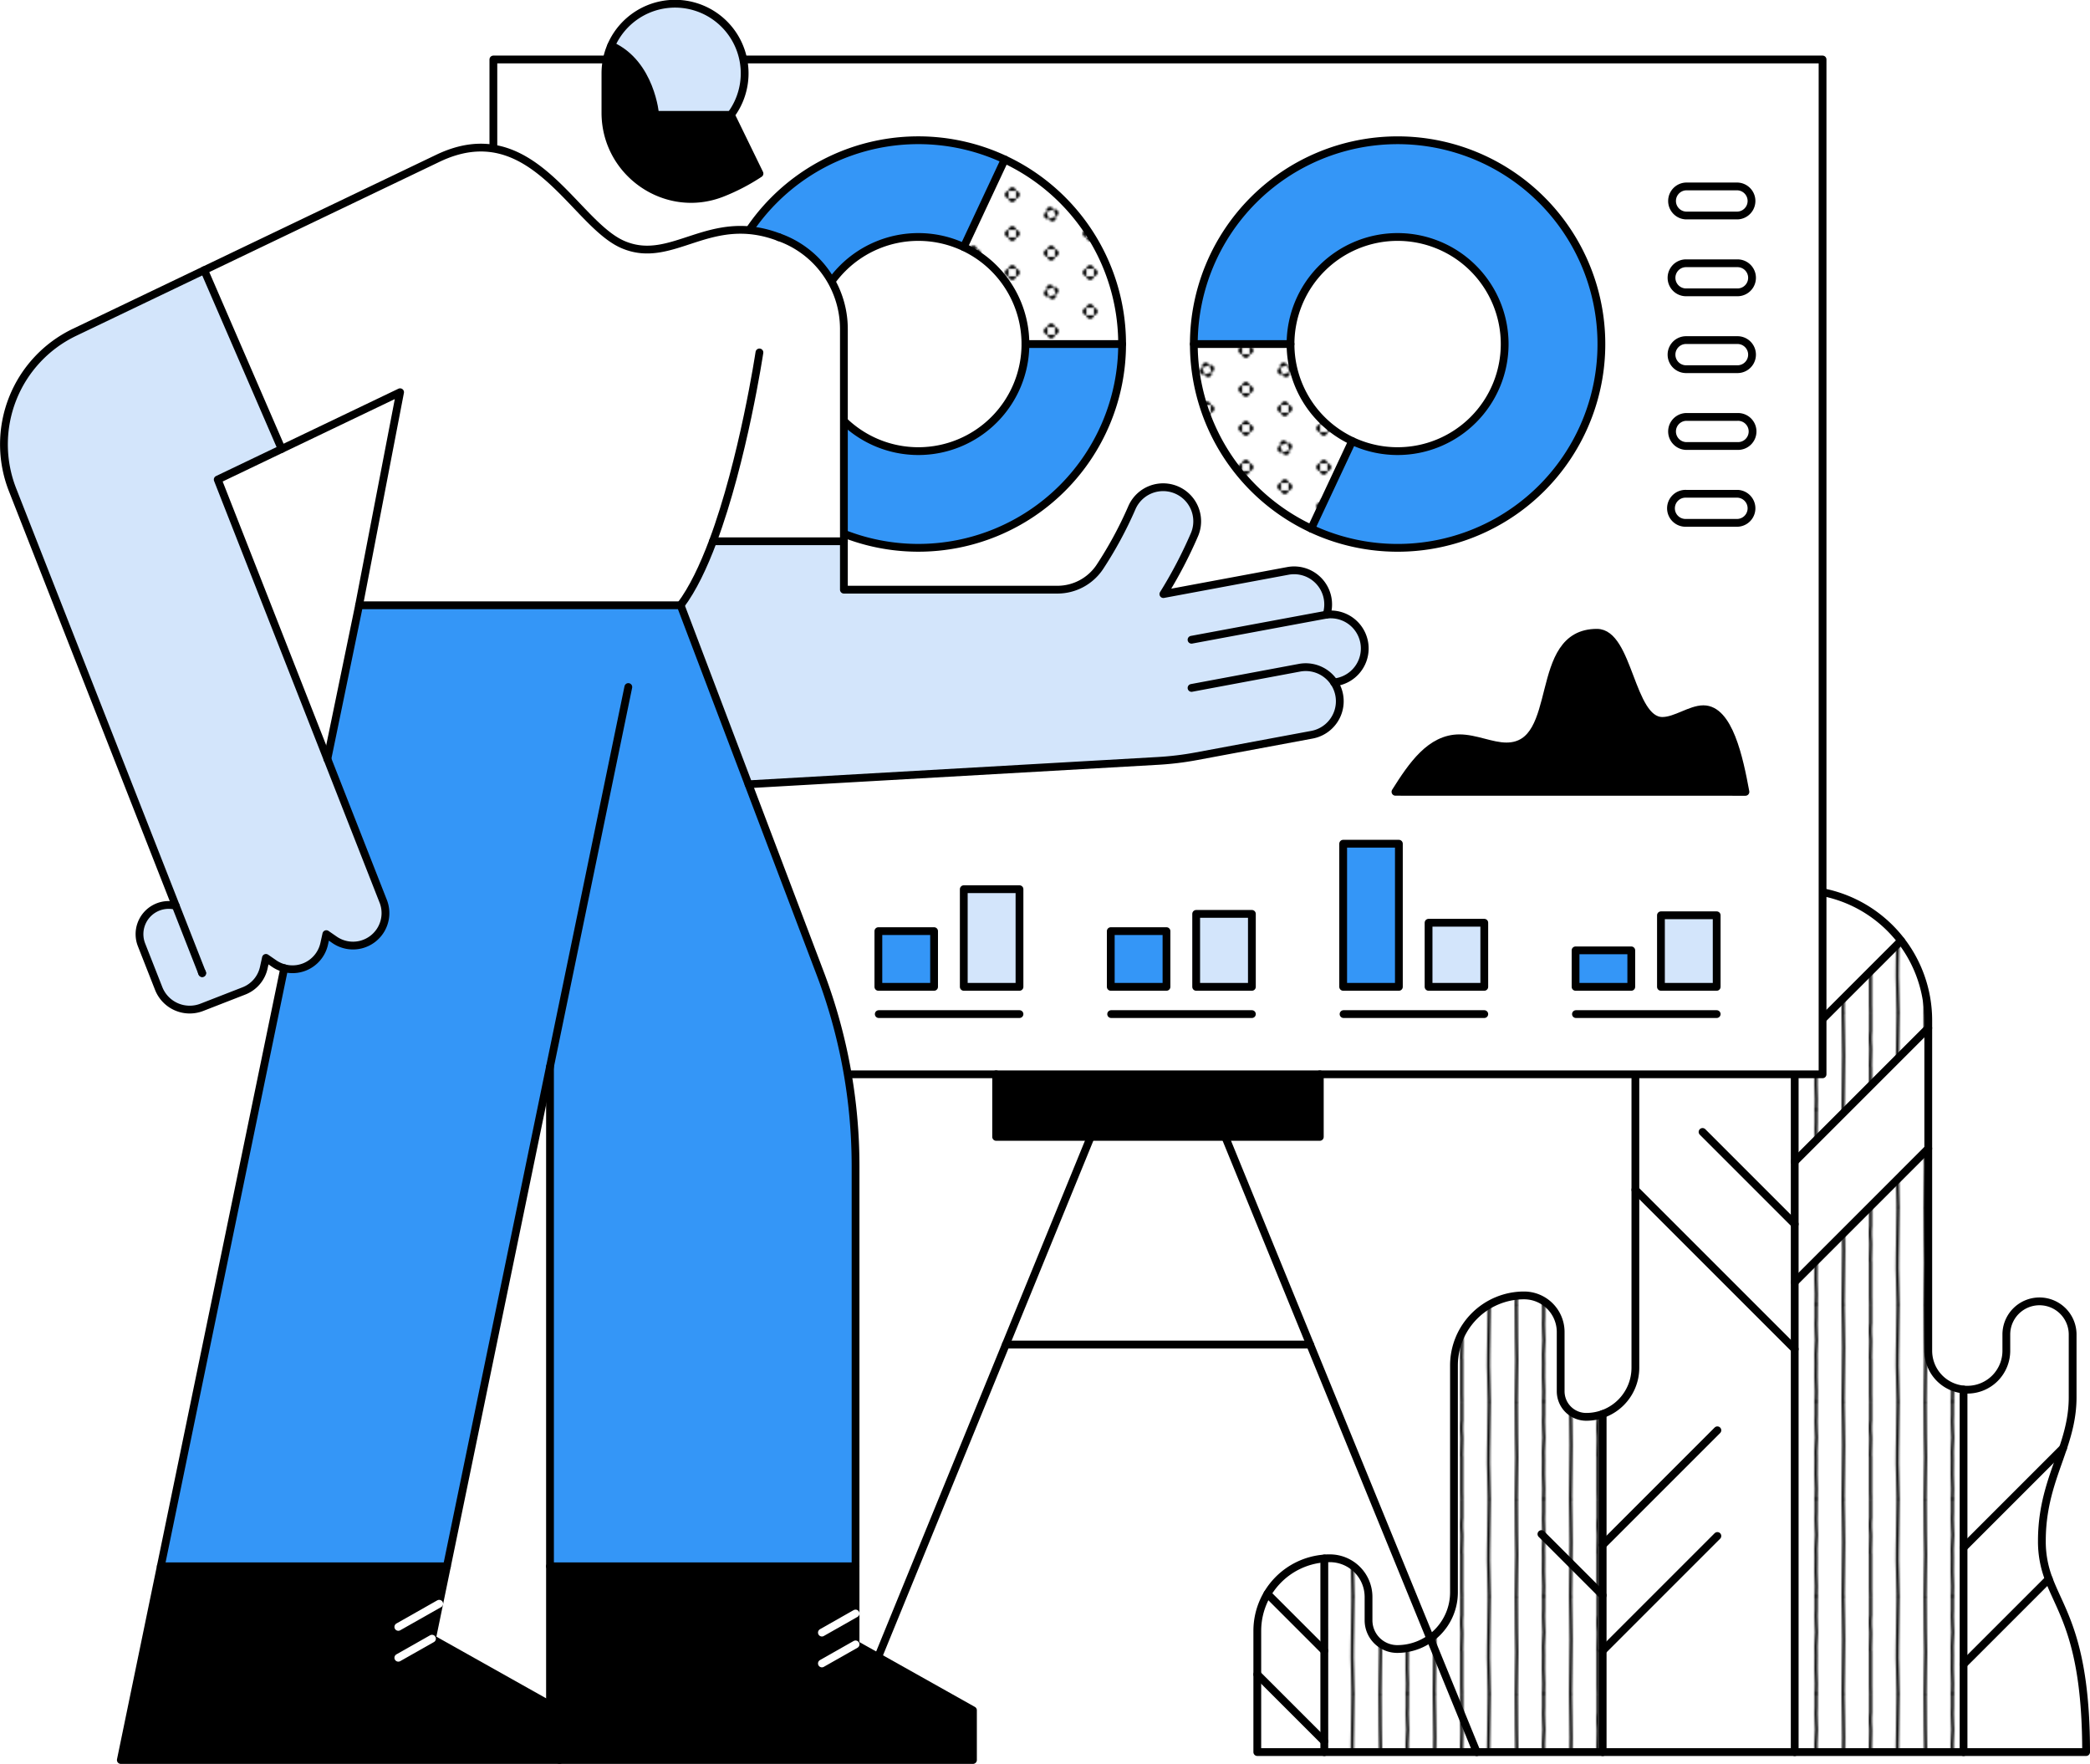 <svg xmlns="http://www.w3.org/2000/svg" xmlns:xlink="http://www.w3.org/1999/xlink" viewBox="0 0 1073.61 906.07"><defs><style>.cls-1,.cls-2,.cls-6,.cls-9{fill:none;}.cls-2,.cls-6{stroke:#000;}.cls-2,.cls-6,.cls-9{stroke-linecap:round;stroke-linejoin:round;}.cls-2{stroke-width:1.5px;}.cls-3{fill:#fff;}.cls-4{fill:url(#New_Pattern_4);}.cls-5{fill:url(#New_Pattern_3);}.cls-6,.cls-9{stroke-width:4px;}.cls-7{fill:#d3e5fb;}.cls-8{fill:#3496f7;}.cls-9{stroke:#fff;}</style><pattern id="New_Pattern_4" data-name="New Pattern 4" width="70" height="50" patternTransform="translate(0 -30)" patternUnits="userSpaceOnUse" viewBox="0 0 70 50"><rect class="cls-1" width="70" height="50"/><path class="cls-2" d="M8.89,100c-.05-7.08.29-14.17.29-21.25,0-4.32-.37-17.48-.29-28.09"/><path class="cls-2" d="M22.94,99.84c0-1.65.09-3.31.09-5,0-2.48-.21-5-.21-7.45s0-3.83.05-7.28c0-1.44-.06-2.9-.06-4.35,0-3.1.31-4.62.31-7.37,0-1.4-.27-4.94-.27-8.33q0-1.61.09-3.21V50.11"/><path class="cls-2" d="M36.74,99.84c0-9.46.33-18.09.33-27.56,0-3.7-.15-7.46-.15-11.2,0-3.35-.1-7.29-.18-10.75"/><path class="cls-2" d="M50.93,99.75c0-1.24-.07-2.75-.07-4,0-1.92,0-3.86,0-5.79,0-3.87,0-7.66,0-11.51a8.42,8.42,0,0,1-.08-1.22c0-.32.18-6.68.18-8,0-2.2-.21-3.25-.21-5.64,0-1.3.06-2.65.17-3.86,0-2.89,0-5.89,0-9.05"/><path class="cls-2" d="M65,99.71c0-8.34-.55-15.73-.36-24.06.18-8.13.16-17.71.36-25.19"/><path class="cls-2" d="M8.89,50c-.05-7.08.29-14.17.29-21.25,0-4.32-.37-17.48-.29-28.09"/><path class="cls-2" d="M22.94,49.84c0-1.65.09-3.31.09-5,0-2.48-.21-5-.21-7.45s0-3.83.05-7.28c0-1.44-.06-2.9-.06-4.35,0-3.1.31-4.62.31-7.37,0-1.4-.27-4.94-.27-8.33q0-1.6.09-3.21V.11"/><path class="cls-2" d="M36.74,49.84c0-9.46.33-18.09.33-27.56,0-3.7-.15-7.46-.15-11.2,0-3.35-.1-7.29-.18-10.75"/><path class="cls-2" d="M50.93,49.75c0-1.24-.07-2.75-.07-4,0-1.92,0-3.86,0-5.79,0-3.87,0-7.66,0-11.51a8.42,8.42,0,0,1-.08-1.22c0-.32.18-6.68.18-8,0-2.2-.21-3.25-.21-5.64,0-1.3.06-2.65.17-3.86,0-2.89,0-5.89,0-9"/><path class="cls-2" d="M65,49.71c0-8.34-.55-15.73-.36-24.06.18-8.13.16-17.71.36-25.19"/><path class="cls-2" d="M8.89,0c-.05-7.08.29-14.17.29-21.25,0-4.32-.37-17.48-.29-28.09"/><path class="cls-2" d="M22.94-.16c0-1.65.09-3.31.09-5,0-2.48-.21-5-.21-7.45s0-3.83.05-7.28c0-1.44-.06-2.9-.06-4.35,0-3.1.31-4.62.31-7.37,0-1.4-.27-4.94-.27-8.33q0-1.61.09-3.21v-6.71"/><path class="cls-2" d="M36.74-.16c0-9.46.33-18.09.33-27.56,0-3.7-.15-7.46-.15-11.2,0-3.35-.1-7.29-.18-10.75"/><path class="cls-2" d="M50.93-.25c0-1.24-.07-2.75-.07-4,0-1.92,0-3.86,0-5.79,0-3.87,0-7.66,0-11.51a8.42,8.42,0,0,1-.08-1.22c0-.32.18-6.68.18-8,0-2.2-.21-3.25-.21-5.64,0-1.3.06-2.65.17-3.86,0-2.89,0-5.89,0-9.05"/><path class="cls-2" d="M65-.29c0-8.34-.55-15.73-.36-24.06.18-8.13.16-17.71.36-25.19"/></pattern><pattern id="New_Pattern_3" data-name="New Pattern 3" width="40" height="40" patternTransform="translate(0 -30)" patternUnits="userSpaceOnUse" viewBox="0 0 40 40"><rect class="cls-1" width="40" height="40"/><path d="M36.18,30a1.9,1.9,0,0,0,1.91,1.91V28.09A1.9,1.9,0,0,0,36.18,30Z"/><path d="M40,33.82a1.9,1.9,0,0,0,1.91-1.91H38.09A1.9,1.9,0,0,0,40,33.82Z"/><path d="M40,26.18a1.9,1.9,0,0,0-1.91,1.91h3.82A1.9,1.9,0,0,0,40,26.18Z"/><path d="M16.18,40a1.9,1.9,0,0,0,1.91,1.91V38.09A1.9,1.9,0,0,0,16.18,40Z"/><path d="M21.91,38.09v3.82a1.91,1.91,0,0,0,0-3.82Z"/><path d="M20,36.18a1.9,1.9,0,0,0-1.91,1.91h3.82A1.9,1.9,0,0,0,20,36.18Z"/><path d="M1.91,28.09v3.82a1.91,1.91,0,0,0,0-3.82Z"/><path d="M36.18,10a1.9,1.9,0,0,0,1.91,1.91V8.09A1.9,1.9,0,0,0,36.18,10Z"/><path d="M40,13.82a1.9,1.9,0,0,0,1.91-1.91H38.09A1.9,1.9,0,0,0,40,13.82Z"/><path d="M40,6.18a1.9,1.9,0,0,0-1.91,1.91h3.82A1.9,1.9,0,0,0,40,6.18Z"/><path d="M18.79,16.37a1.92,1.92,0,0,0-1.21,2.42l3.63-1.21A1.92,1.92,0,0,0,18.79,16.37Z"/><path d="M22.42,21.21l-3.63,1.21a1.91,1.91,0,0,0,3.63-1.21Z"/><path d="M16.37,21.21a1.92,1.92,0,0,0,2.42,1.21l-1.21-3.63A1.92,1.92,0,0,0,16.37,21.21Z"/><path d="M23.63,18.79a1.92,1.92,0,0,0-2.42-1.21l1.21,3.63A1.92,1.92,0,0,0,23.63,18.79Z"/><path d="M1.91,8.09v3.82a1.91,1.91,0,0,0,0-3.82Z"/><path d="M20,3.82a1.9,1.9,0,0,0,1.91-1.91H18.09A1.9,1.9,0,0,0,20,3.82Z"/><path d="M0,33.82a1.9,1.9,0,0,0,1.91-1.91H-1.91A1.9,1.9,0,0,0,0,33.82Z"/><path d="M0,26.18a1.9,1.9,0,0,0-1.91,1.91H1.91A1.9,1.9,0,0,0,0,26.18Z"/><path d="M0,13.82a1.9,1.9,0,0,0,1.91-1.91H-1.91A1.9,1.9,0,0,0,0,13.82Z"/><path d="M0,6.18A1.9,1.9,0,0,0-1.91,8.09H1.91A1.9,1.9,0,0,0,0,6.18Z"/><path d="M16.18,0a1.9,1.9,0,0,0,1.91,1.91V-1.91A1.9,1.9,0,0,0,16.18,0Z"/><path d="M21.91-1.91V1.91A1.9,1.9,0,0,0,23.82,0,1.9,1.9,0,0,0,21.91-1.91Z"/></pattern></defs><g id="Layer_2" data-name="Layer 2"><g id="illustrations"><path class="cls-3" d="M1071.61,900h-63V854.89l43.78-43.77C1058.82,828.25,1071.61,842.8,1071.61,900Z"/><path class="cls-3" d="M1064.69,685.51V717.8c0,9.58-2.17,17.82-4.9,26L1008.65,795V713.8c.64.06,1.28.09,1.93.09a20,20,0,0,0,20.05-20v-8.34a17,17,0,0,1,34.06,0Z"/><path class="cls-3" d="M1008.65,795l51.14-51.14c-4.64,13.92-10.9,27.7-10.9,47.7a53.48,53.48,0,0,0,3.54,19.6l-43.78,43.77Z"/><path class="cls-3" d="M1008.65,854.89V900H921.92V658.58L990.53,590V693.85a20,20,0,0,0,18.12,19.95Z"/><path class="cls-3" d="M823.27,819.48V900h-143V800.56c1-.07,1.9-.11,2.86-.11A19.87,19.87,0,0,1,703,820.31v12a14.75,14.75,0,0,0,14.74,14.75,29.12,29.12,0,0,0,29.12-29.13V701.45a36,36,0,0,1,36-36,18.81,18.81,0,0,1,18.81,18.81v30.44a13.13,13.13,0,0,0,13.12,13.13,25.17,25.17,0,0,0,8.45-1.45Z"/><path class="cls-3" d="M990.53,524.21v3.85l-68.61,68.61V537.83l54.64-54.63A66.92,66.92,0,0,1,990.53,524.21Z"/><path class="cls-4" d="M1008.65,854.89V900H921.92V658.58L990.53,590V693.85a20,20,0,0,0,18.12,19.95Z"/><path class="cls-4" d="M823.27,819.48V900h-143V800.56c1-.07,1.9-.11,2.86-.11A19.87,19.87,0,0,1,703,820.31v12a14.75,14.75,0,0,0,14.74,14.75,29.12,29.12,0,0,0,29.12-29.13V701.45a36,36,0,0,1,36-36,18.81,18.81,0,0,1,18.81,18.81v30.44a13.13,13.13,0,0,0,13.12,13.13,25.17,25.17,0,0,0,8.45-1.45Z"/><path class="cls-5" d="M662.93,176.73a55,55,0,0,0,31.67,49.82h0l-21.06,45a104.66,104.66,0,0,1-60.28-94.81Z"/><path class="cls-5" d="M576.42,176.73H526.75a55,55,0,0,0-31.67-49.83l21.06-45A104.67,104.67,0,0,1,576.42,176.73Z"/><polygon class="cls-3" points="990.53 528.06 990.53 589.96 921.92 658.58 921.92 596.67 990.53 528.06"/><path class="cls-4" d="M990.53,524.21v3.85l-68.61,68.61V537.83l54.64-54.63A66.92,66.92,0,0,1,990.53,524.21Z"/><path class="cls-3" d="M976.56,483.2l-54.64,54.63V457.06h1.46A67,67,0,0,1,976.56,483.2Z"/><path class="cls-3" d="M823.27,847.93V726.35a25.27,25.27,0,0,0,16.81-23.81V611.17L921.92,693V900H823.27Z"/><path class="cls-3" d="M921.92,628.79V693l-81.84-81.84v-87a67.16,67.16,0,0,1,67.16-67.15h14.68Z"/><polygon class="cls-3" points="680.27 894.49 680.27 900.04 645.86 900.04 645.86 860.09 680.27 894.49"/><path class="cls-3" d="M680.27,847.93v46.56l-34.41-34.4V837.72a36.9,36.9,0,0,1,5.21-19Z"/><path class="cls-3" d="M680.27,800.56v47.37l-29.2-29.2a37.26,37.26,0,0,1,29.2-18.17Z"/><path class="cls-6" d="M645.86,860.09V900h425.75c0-57.24-12.8-71.79-19.18-88.92a53.48,53.48,0,0,1-3.54-19.6c0-20,6.26-33.78,10.9-47.7,2.73-8.2,4.9-16.44,4.9-26V685.51a17,17,0,0,0-34.06,0v8.34a20,20,0,0,1-20.05,20c-.65,0-1.29,0-1.93-.09a20,20,0,0,1-18.12-19.95V524.21a67.14,67.14,0,0,0-67.15-67.15H907.24a67.16,67.16,0,0,0-67.16,67.15V702.54a25.24,25.24,0,0,1-25.26,25.26,13.13,13.13,0,0,1-13.12-13.13V684.23a18.81,18.81,0,0,0-18.81-18.81,36,36,0,0,0-36,36V817.93a29.12,29.12,0,0,1-29.12,29.13A14.75,14.75,0,0,1,703,832.31v-12a19.87,19.87,0,0,0-19.87-19.86c-1,0-1.91,0-2.86.11a37.29,37.29,0,0,0-34.41,37.16Z"/><line class="cls-6" x1="680.27" y1="800.56" x2="680.27" y2="900.04"/><line class="cls-6" x1="823.27" y1="726.35" x2="823.27" y2="900.04"/><line class="cls-6" x1="921.92" y1="900.04" x2="921.92" y2="457.06"/><line class="cls-6" x1="1008.65" y1="713.8" x2="1008.65" y2="900.04"/><line class="cls-6" x1="680.27" y1="847.93" x2="651.06" y2="818.72"/><line class="cls-6" x1="823.27" y1="819.48" x2="791.81" y2="788.02"/><line class="cls-6" x1="823.27" y1="847.93" x2="882.2" y2="789"/><line class="cls-6" x1="823.27" y1="793.64" x2="882.2" y2="734.71"/><line class="cls-6" x1="921.92" y1="658.58" x2="990.53" y2="589.96"/><line class="cls-6" x1="1008.65" y1="794.96" x2="1059.79" y2="743.82"/><line class="cls-6" x1="1008.65" y1="854.89" x2="1052.43" y2="811.12"/><line class="cls-6" x1="921.92" y1="596.67" x2="990.53" y2="528.06"/><line class="cls-6" x1="921.92" y1="537.83" x2="976.56" y2="483.2"/><line class="cls-6" x1="921.92" y1="693.01" x2="840.08" y2="611.17"/><line class="cls-6" x1="921.92" y1="628.79" x2="874.58" y2="581.45"/><line class="cls-6" x1="680.27" y1="894.49" x2="645.86" y2="860.09"/><path class="cls-3" d="M673.54,271.54a104.69,104.69,0,1,0-60.28-94.81A104.1,104.1,0,0,0,673.54,271.54Zm262.69-241v521.3H253.44V30.55ZM900,103.23a7.46,7.46,0,0,0-7.47-7.46H866.11a7.47,7.47,0,0,0,0,14.93h26.42a7.48,7.48,0,0,0,7.47-7.47Zm0,39.47a7.47,7.47,0,0,0-7.47-7.47H866.11a7.47,7.47,0,0,0,0,14.94h26.42A7.48,7.48,0,0,0,900,142.7Zm0,39.47a7.46,7.46,0,0,0-7.47-7.47H866.11a7.47,7.47,0,0,0,0,14.94h26.42a7.48,7.48,0,0,0,7.47-7.47Zm0,39.47a7.46,7.46,0,0,0-7.47-7.47H866.11a7.47,7.47,0,0,0,0,14.93h26.42a7.46,7.46,0,0,0,7.47-7.46Zm0,39.46a7.46,7.46,0,0,0-7.47-7.46H866.11a7.47,7.47,0,0,0,0,14.93h26.42A7.48,7.48,0,0,0,900,261.1ZM716.83,406.73H896.61c-3.19-17.32-8.51-42.45-21.58-42.45-6.61,0-14.26,6-21.09,6-16.41,0-17.19-45.27-33.62-45.27-33.94,0-17.13,58.39-46.5,58.39-7.61,0-15.88-4.19-24.14-4.19C734.88,379.24,725.36,393.18,716.83,406.73Zm165,100.19V470.16H853.21v36.76Zm-43.87,0V488.18H809.35v18.74Zm-75.51,0V474H733.84v32.93Zm-43.87,0V433.4H690v73.52Zm-75.51,0V469.44H614.46v37.48Zm-43.87,0V478.3H570.59v28.62ZM471.75,281.4A104.68,104.68,0,1,0,367.07,176.73,104.67,104.67,0,0,0,471.75,281.4Zm52,225.52V456.76H495.08v50.16Zm-43.87,0V478.3H451.21v28.62Z"/><path class="cls-3" d="M892.53,95.77a7.47,7.47,0,0,1,0,14.93H866.11a7.47,7.47,0,0,1,0-14.93Z"/><path class="cls-3" d="M892.53,135.23a7.47,7.47,0,0,1,0,14.94H866.11a7.47,7.47,0,0,1,0-14.94Z"/><path class="cls-3" d="M892.53,174.7a7.47,7.47,0,0,1,0,14.94H866.11a7.47,7.47,0,0,1,0-14.94Z"/><path class="cls-3" d="M892.53,214.17a7.47,7.47,0,1,1,0,14.93H866.11a7.47,7.47,0,0,1,0-14.93Z"/><path class="cls-3" d="M892.53,253.64a7.47,7.47,0,0,1,0,14.93H866.11a7.47,7.47,0,1,1,0-14.93Z"/><path d="M896.61,406.73H716.83c8.53-13.55,18-27.49,32.85-27.49,8.26,0,16.53,4.19,24.14,4.19,29.37,0,12.56-58.39,46.5-58.39,16.43,0,17.21,45.27,33.62,45.27,6.83,0,14.48-6,21.09-6C888.1,364.28,893.42,389.41,896.61,406.73Z"/><rect class="cls-7" x="853.21" y="470.16" width="28.63" height="36.76"/><rect class="cls-8" x="809.35" y="488.18" width="28.62" height="18.74"/><rect class="cls-7" x="733.84" y="473.99" width="28.62" height="32.93"/><path class="cls-3" d="M717.93,121.72a55,55,0,1,1-55,55A55,55,0,0,1,717.93,121.72Z"/><rect class="cls-8" x="689.97" y="433.4" width="28.62" height="73.52"/><rect x="511.71" y="551.85" width="166.26" height="32.15"/><path class="cls-3" d="M662.93,176.73a55,55,0,0,0,31.67,49.82h0l-21.06,45a104.66,104.66,0,0,1-60.28-94.81Z"/><path class="cls-3" d="M576.42,176.73H526.75a55,55,0,0,0-31.67-49.83l21.06-45A104.67,104.67,0,0,1,576.42,176.73Z"/><path class="cls-5" d="M662.93,176.73a55,55,0,0,0,31.67,49.82h0l-21.06,45a104.66,104.66,0,0,1-60.28-94.81Z"/><rect class="cls-7" x="614.46" y="469.44" width="28.62" height="37.48"/><path class="cls-8" d="M613.26,176.73a104.62,104.62,0,1,1,60.28,94.81l21.06-45h0a55,55,0,1,0-31.67-49.82Z"/><rect class="cls-8" x="570.59" y="478.3" width="28.62" height="28.62"/><path class="cls-5" d="M576.42,176.73H526.75a55,55,0,0,0-31.67-49.83l21.06-45A104.67,104.67,0,0,1,576.42,176.73Z"/><path class="cls-8" d="M526.75,176.73h49.67a104.62,104.62,0,1,1-60.28-94.82l-21.06,45a55,55,0,1,0,31.67,49.83Z"/><rect class="cls-7" x="495.08" y="456.76" width="28.62" height="50.16"/><path class="cls-3" d="M495.08,126.9a55,55,0,1,1-23.33-5.18A55,55,0,0,1,495.08,126.9Z"/><rect class="cls-8" x="451.21" y="478.3" width="28.62" height="28.62"/><polygon class="cls-6" points="511.71 551.85 253.44 551.85 253.44 30.55 936.23 30.55 936.23 551.85 511.71 551.85"/><path class="cls-6" d="M576.42,176.73A104.68,104.68,0,1,0,471.75,281.4,104.7,104.7,0,0,0,576.42,176.73Z"/><path class="cls-6" d="M526.75,176.73a55,55,0,1,0-55,55A55,55,0,0,0,526.75,176.73Z"/><line class="cls-6" x1="576.42" y1="176.73" x2="526.75" y2="176.73"/><line class="cls-6" x1="495.08" y1="126.9" x2="516.14" y2="81.91"/><path class="cls-6" d="M613.26,176.73A104.68,104.68,0,1,0,717.93,72.05,104.7,104.7,0,0,0,613.26,176.73Z"/><path class="cls-6" d="M662.93,176.73a55,55,0,1,0,55-55A55,55,0,0,0,662.93,176.73Z"/><line class="cls-6" x1="613.26" y1="176.73" x2="662.93" y2="176.73"/><polyline class="cls-6" points="694.6 226.56 673.54 271.54 673.54 271.55"/><path class="cls-6" d="M892.53,110.7H866.11a7.47,7.47,0,0,1,0-14.93h26.42a7.47,7.47,0,0,1,0,14.93Z"/><path class="cls-6" d="M892.53,150.17H866.11a7.47,7.47,0,0,1,0-14.94h26.42a7.47,7.47,0,0,1,0,14.94Z"/><path class="cls-6" d="M892.53,189.64H866.11a7.47,7.47,0,0,1,0-14.94h26.42a7.47,7.47,0,0,1,0,14.94Z"/><path class="cls-6" d="M892.53,229.1H866.11a7.47,7.47,0,0,1,0-14.93h26.42a7.47,7.47,0,1,1,0,14.93Z"/><path class="cls-6" d="M892.53,268.57H866.11a7.47,7.47,0,1,1,0-14.93h26.42a7.47,7.47,0,0,1,0,14.93Z"/><path class="cls-6" d="M716.83,406.73c8.53-13.55,18-27.49,32.85-27.49,8.26,0,16.53,4.19,24.14,4.19,29.37,0,12.56-58.39,46.5-58.39,16.43,0,17.21,45.27,33.62,45.27,6.83,0,14.48-6,21.09-6,13.07,0,18.39,25.13,21.58,42.45Z"/><rect class="cls-6" x="451.21" y="478.3" width="28.62" height="28.62"/><rect class="cls-6" x="495.08" y="456.76" width="28.62" height="50.16"/><line class="cls-6" x1="451.41" y1="520.92" x2="523.7" y2="520.92"/><rect class="cls-6" x="570.59" y="478.3" width="28.62" height="28.62"/><rect class="cls-6" x="614.46" y="469.44" width="28.62" height="37.48"/><line class="cls-6" x1="570.79" y1="520.92" x2="643.08" y2="520.92"/><rect class="cls-6" x="689.97" y="433.4" width="28.62" height="73.52"/><rect class="cls-6" x="733.84" y="473.99" width="28.62" height="32.93"/><line class="cls-6" x1="690.17" y1="520.92" x2="762.46" y2="520.92"/><rect class="cls-6" x="809.35" y="488.18" width="28.62" height="18.74"/><rect class="cls-6" x="853.21" y="470.16" width="28.63" height="36.76"/><line class="cls-6" x1="809.55" y1="520.92" x2="881.84" y2="520.92"/><polyline class="cls-6" points="677.97 551.85 677.97 584 511.71 584 511.71 551.85"/><line class="cls-6" x1="560.28" y1="584" x2="431.1" y2="900.04"/><line class="cls-6" x1="629.4" y1="584" x2="758.58" y2="900.04"/><line class="cls-6" x1="516.69" y1="690.66" x2="672.99" y2="690.66"/><path class="cls-7" d="M681.45,315.73a17.5,17.5,0,0,1,5.4,34.56l-1.52.29a17.51,17.51,0,0,1-11.39,26.87l-59.39,11.06a155.64,155.64,0,0,1-19.72,2.39l-210.31,12-34.89-92c6.21-8.27,11.75-19.9,16.59-32.84H433.5v24.87H543.21A26.18,26.18,0,0,0,565,291.19,201.69,201.69,0,0,0,581.35,261a17.5,17.5,0,0,1,32.27,13.56,231.33,231.33,0,0,1-16,30.61l63.94-11.91a17.5,17.5,0,0,1,19.9,22.45Z"/><polygon points="439.49 828.82 439.49 844.68 499.8 878.54 499.8 904.07 287.43 904.07 287.43 878.54 282.53 875.79 282.53 804.58 439.49 804.58 439.49 828.82"/><path class="cls-8" d="M282.53,547.91,229.58,804.58H82.6L146,497.35a16.67,16.67,0,0,0,20.55-12.54l1.09-4.94,4.17,2.88A16.68,16.68,0,0,0,197,463.33l-28.8-73.41h0l16.31-79H349.63L421.37,500.1A279.06,279.06,0,0,1,439.49,599V804.58h-157Z"/><path class="cls-3" d="M366.22,278c-4.84,12.94-10.38,24.57-16.59,32.84H184.46l21.06-109.4-60.85,29.14L104.9,138.79l120-57.46c48.38-23.17,69.83,33.52,95.27,44.35s44.31-17.44,80-3.83l.13.05A50,50,0,0,1,433.5,169V278Z"/><path d="M375.46,59l14.65,30.1a104.22,104.22,0,0,1-19.22,10C342.09,110.46,311,88.85,311,57.9V37.76a35.6,35.6,0,0,1,3-14.32C334.47,32.69,336.57,59,336.57,59h38.89Z"/><path class="cls-7" d="M382.41,35.58a35.67,35.67,0,0,1-7,23.44H336.57S334.47,32.69,314,23.44a35.76,35.76,0,0,1,68.46,12.14Z"/><polygon points="221.91 841.75 287.43 878.54 287.43 904.07 62.07 904.07 82.6 804.58 229.58 804.58 221.91 841.75"/><polygon class="cls-3" points="282.53 804.58 282.53 875.79 221.91 841.75 282.53 547.91 282.53 804.58"/><polygon class="cls-3" points="144.67 230.62 205.52 201.48 168.15 389.91 111.84 246.34 144.67 230.62"/><path class="cls-7" d="M90.29,465.28,6.38,251.42a63.82,63.82,0,0,1,31.71-80.63l66.81-32,39.77,91.83-32.83,15.72,56.31,143.57h0L197,463.33a16.68,16.68,0,0,1-25.15,19.42l-4.17-2.88-1.09,4.94A16.67,16.67,0,0,1,140.78,495l-4.17-2.88L135.52,497A16.64,16.64,0,0,1,125.34,509l-21.65,8.52a17.14,17.14,0,0,1-22.13-9.55l-8.88-22.59a15,15,0,0,1,17.58-20Zm13.52,34.46-.14-.36.06.16A1.19,1.19,0,0,1,103.81,499.74Z"/><path class="cls-3" d="M103.67,499.38l.14.36a1.19,1.19,0,0,0-.08-.2Z"/><line class="cls-6" x1="282.53" y1="547.91" x2="282.53" y2="875.79"/><line class="cls-6" x1="82.6" y1="804.58" x2="229.57" y2="804.58"/><line class="cls-6" x1="282.53" y1="804.58" x2="439.49" y2="804.58"/><polyline class="cls-6" points="287.43 904.07 287.43 878.54 221.91 841.75 282.53 547.91 282.53 547.9 322.76 352.91"/><path class="cls-6" d="M168.15,389.91l16.31-79H349.63L421.37,500.1A279.06,279.06,0,0,1,439.49,599V844.68l60.31,33.86v25.53H62.07L146,497.35"/><path class="cls-6" d="M349.63,310.88c6.21-8.27,11.75-19.9,16.59-32.84,15.6-41.71,23.89-97,23.89-97"/><path class="cls-6" d="M90.26,465.29a15,15,0,0,0-17.58,20l8.88,22.59a17.14,17.14,0,0,0,22.13,9.55L125.34,509A16.64,16.64,0,0,0,135.52,497l1.09-4.95,4.17,2.88a16.67,16.67,0,0,0,25.76-10.14l1.09-4.94,4.17,2.88A16.68,16.68,0,0,0,197,463.33l-28.8-73.41h0L111.84,246.34l93.68-44.86-21.06,109.4"/><line class="cls-6" x1="144.67" y1="230.62" x2="104.9" y2="138.79"/><path class="cls-6" d="M612.08,353.37,667.53,343a17.5,17.5,0,0,1,6.41,34.41l-59.39,11.06a155.64,155.64,0,0,1-19.72,2.39l-210.31,12"/><path class="cls-6" d="M103.89,499.93l-.08-.19a1.19,1.19,0,0,0-.08-.2l-.06-.16"/><path class="cls-6" d="M400.14,121.85c-35.66-13.61-54.62,14.62-80,3.83S273.28,58.16,224.9,81.33L38.09,170.79A63.82,63.82,0,0,0,6.38,251.42l97.43,248.32"/><line class="cls-6" x1="366.22" y1="278.04" x2="433.5" y2="278.04"/><path class="cls-6" d="M400.14,121.85l.13.05A50,50,0,0,1,433.5,169v133.9H543.21A26.18,26.18,0,0,0,565,291.19,201.69,201.69,0,0,0,581.35,261a17.5,17.5,0,0,1,32.27,13.56,231.33,231.33,0,0,1-16,30.61l63.94-11.91a17.5,17.5,0,0,1,19.9,22.45"/><path class="cls-6" d="M612.08,328.62s69-12.85,69.37-12.89a17.5,17.5,0,0,1,5.4,34.56l-1.52.29"/><path class="cls-6" d="M375.46,59H336.57S334.47,32.69,314,23.44"/><path class="cls-6" d="M375.46,59h0A35.76,35.76,0,1,0,311,37.76V57.9c0,30.95,31.12,52.56,59.92,41.24a104.22,104.22,0,0,0,19.22-10Z"/><line class="cls-9" x1="221.91" y1="841.75" x2="204.61" y2="851.55"/><line class="cls-9" x1="225.61" y1="823.8" x2="204.61" y2="835.7"/><line class="cls-9" x1="439.49" y1="844.68" x2="422.2" y2="854.48"/><line class="cls-9" x1="439.49" y1="828.82" x2="422.2" y2="838.63"/></g></g></svg>